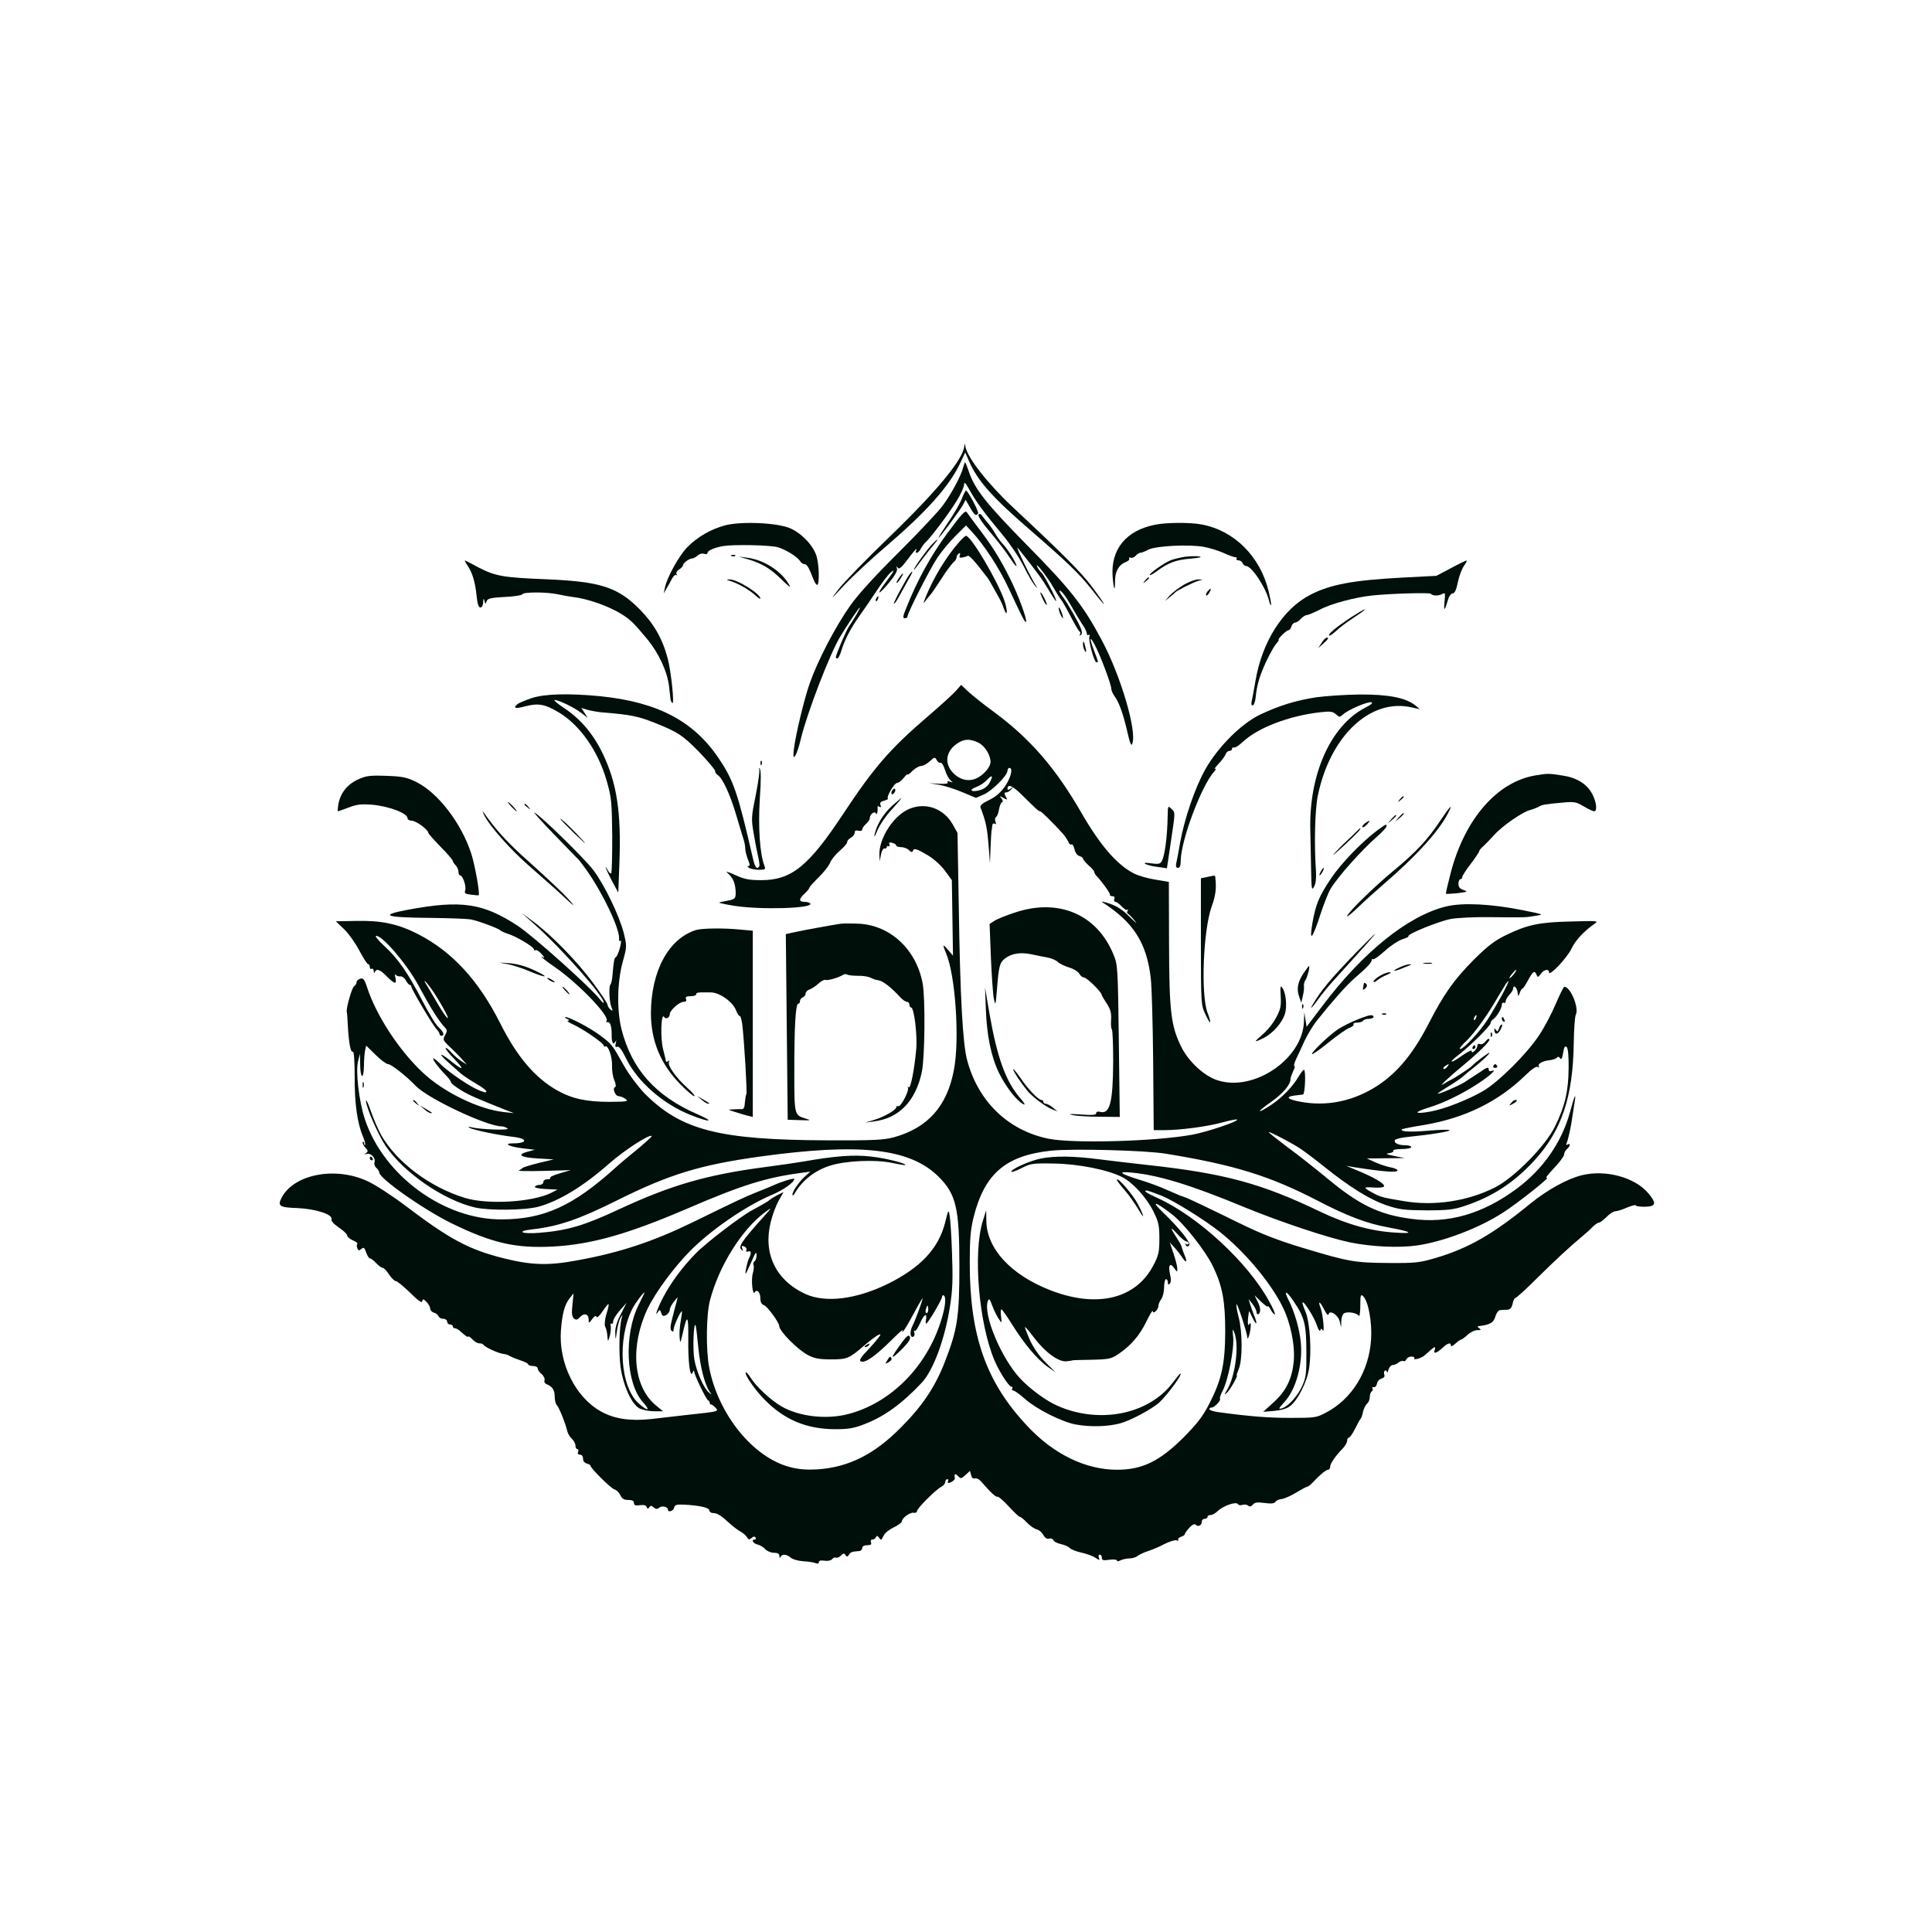 <?xml version="1.0" standalone="no"?>
<!DOCTYPE svg PUBLIC "-//W3C//DTD SVG 20010904//EN"
 "http://www.w3.org/TR/2001/REC-SVG-20010904/DTD/svg10.dtd">
<svg version="1.0" xmlns="http://www.w3.org/2000/svg"
 width="1024pt" height="1024pt" viewBox="0 0 1024 1024"
 preserveAspectRatio="xMidYMid meet">

<g transform="translate(0,1024) scale(0.1,-0.1)"
fill="#000f0a" stroke="none">
<path d="M5111 7876 c-5 -69 -143 -237 -397 -482 -121 -116 -241 -240 -268
-275 -48 -62 -47 -62 29 20 44 46 140 136 214 199 220 188 341 323 399 445
l28 59 19 -44 c47 -108 123 -193 335 -376 188 -163 250 -223 313 -302 90 -115
91 -105 1 15 -52 70 -161 179 -413 414 -132 123 -243 264 -254 323 -3 18 -5
19 -6 4z"/>
<path d="M5105 7763 c-10 -43 -61 -138 -107 -201 -22 -31 -127 -142 -232 -247
-124 -123 -216 -223 -259 -284 -78 -110 -172 -290 -215 -412 -30 -85 -76 -276
-85 -356 -8 -69 16 -30 38 62 34 140 154 451 208 540 37 62 100 155 104 155 5
0 -26 -54 -57 -100 -16 -23 -70 -151 -70 -164 0 -3 4 -6 8 -6 5 0 15 19 22 43
16 54 50 119 95 182 20 28 60 86 89 130 29 44 63 89 76 100 27 23 19 8 -27
-53 -51 -68 -39 -70 17 -3 34 41 48 66 44 78 -4 14 -4 15 4 4 7 -10 19 -1 52
43 23 31 44 56 47 56 2 0 1 -4 -2 -10 -3 -5 -2 -10 4 -10 6 0 16 10 22 23 7
12 18 27 24 32 24 20 129 159 166 221 22 35 39 74 39 86 0 17 8 9 30 -31 34
-62 79 -122 174 -236 37 -44 87 -118 111 -165 23 -47 51 -94 61 -105 11 -12
15 -15 10 -8 -28 41 -121 233 -101 208 103 -128 131 -168 163 -222 20 -34 38
-61 40 -59 5 6 -66 143 -78 151 -5 3 -15 16 -21 28 -20 41 50 -47 82 -103 17
-30 37 -62 44 -70 7 -8 30 -49 51 -90 22 -41 42 -77 47 -78 4 -2 4 -9 1 -14
-4 -7 -2 -8 4 -4 8 5 8 15 2 32 -14 37 -70 135 -98 172 -13 17 -20 32 -16 32
11 -1 35 -33 69 -94 14 -25 37 -63 50 -83 14 -19 25 -42 25 -50 0 -8 4 -11 10
-8 5 3 7 0 4 -9 -7 -18 25 -136 37 -136 12 0 12 -3 -11 58 -26 68 -26 87 1 37
29 -53 89 -212 89 -235 0 -9 8 -28 18 -41 23 -31 46 -94 68 -192 13 -56 20
-73 25 -60 27 65 -61 363 -163 553 -96 180 -165 268 -389 495 -220 223 -284
304 -314 396 -9 27 -18 49 -20 49 -1 0 -6 -12 -10 -27z"/>
<path d="M5096 7592 c-11 -26 -44 -82 -73 -124 -29 -43 -51 -78 -48 -78 6 0
113 145 129 174 l14 27 23 -40 c23 -41 33 -49 43 -32 6 8 -54 120 -64 121 -3
0 -14 -21 -24 -48z"/>
<path d="M5022 7415 c-88 -119 -162 -253 -220 -401 -17 -41 -18 -51 -6 -51 8
0 14 5 14 10 0 18 119 253 159 312 22 33 65 85 96 115 l55 55 30 -32 c65 -70
146 -193 197 -303 74 -159 86 -181 91 -176 8 9 -41 143 -85 230 -53 107 -98
177 -167 267 -28 37 -55 74 -61 83 -8 14 -26 -5 -103 -109z"/>
<path d="M5186 7512 c-4 -7 21 -45 59 -89 36 -42 81 -100 101 -130 19 -29 37
-53 40 -53 10 0 -36 77 -65 110 -18 19 -39 48 -47 63 -8 15 -24 38 -34 50 -11
12 -25 31 -33 41 -9 13 -16 15 -21 8z"/>
<path d="M3841 7455 c-76 -21 -144 -61 -197 -114 -45 -46 -108 -159 -120 -216
l-6 -30 16 28 c9 15 22 38 29 52 8 14 18 21 22 17 5 -4 5 -2 1 5 -4 7 2 18 14
25 11 7 20 17 20 22 0 12 32 35 48 36 7 0 20 7 29 15 9 9 23 13 34 10 11 -4
19 -2 19 5 0 12 40 29 85 36 61 9 243 5 286 -6 43 -12 106 -51 122 -77 4 -7
14 -13 21 -13 13 0 24 -19 46 -77 7 -18 16 -33 21 -33 13 0 11 106 -3 152 -17
56 -78 121 -140 148 -69 30 -262 38 -347 15z"/>
<path d="M6123 7459 c-154 -30 -236 -130 -226 -274 6 -72 13 -86 13 -24 0 50
20 86 57 100 13 5 21 13 18 19 -3 5 0 7 8 4 8 -3 20 2 27 11 7 8 18 15 24 15
6 0 25 7 41 16 39 21 220 30 298 15 32 -6 79 -21 105 -33 26 -12 53 -22 59
-21 7 0 10 -3 7 -8 -3 -5 2 -9 11 -9 8 0 18 -7 21 -15 4 -8 11 -15 18 -15 30
0 104 -112 122 -183 3 -15 8 -26 11 -24 2 3 -4 35 -13 73 -45 185 -181 321
-354 354 -62 12 -187 11 -247 -1z"/>
<path d="M5082 7365 c-65 -73 -136 -190 -176 -290 -13 -34 -14 -37 -1 -20 9
11 21 27 29 36 7 8 33 47 58 85 24 38 52 75 61 83 9 7 17 19 17 27 0 7 5 16
12 20 7 5 9 2 5 -9 -4 -11 -1 -15 14 -12 10 2 23 6 28 9 8 5 39 -30 104 -115
7 -9 20 -31 30 -50 11 -19 25 -45 33 -59 8 -14 19 -38 24 -54 18 -51 23 -19 5
36 -32 100 -178 348 -205 348 -4 0 -22 -16 -38 -35z"/>
<path d="M4932 7346 c-34 -39 -95 -126 -88 -126 2 0 21 24 42 53 21 28 49 64
63 80 13 15 22 27 19 27 -3 0 -19 -15 -36 -34z"/>
<path d="M3878 7293 c7 -3 16 -2 19 1 4 3 -2 6 -13 5 -11 0 -14 -3 -6 -6z"/>
<path d="M6280 7289 c-25 -4 -58 -12 -74 -18 -34 -13 -118 -72 -112 -79 3 -2
20 7 38 21 59 44 101 60 178 66 50 5 65 8 45 12 -16 2 -50 1 -75 -2z"/>
<path d="M3960 7277 c78 -23 122 -49 182 -108 42 -41 53 -48 40 -27 -41 72
-136 132 -222 142 l-45 6 45 -13z"/>
<path d="M2477 7244 c26 -38 41 -85 49 -161 4 -44 11 -63 20 -63 8 0 14 11 15
28 1 21 2 23 7 7 4 -18 5 -19 11 -2 5 15 22 19 96 23 50 2 92 9 93 14 5 13
128 13 189 0 26 -6 62 -12 78 -14 80 -9 193 -49 261 -92 46 -29 63 -46 129
-125 65 -77 111 -175 121 -256 4 -32 7 -63 8 -70 1 -7 5 -15 9 -19 13 -14 -5
163 -24 236 -28 106 -74 185 -149 261 -117 118 -209 147 -500 159 -223 9 -264
16 -355 63 -33 18 -64 34 -69 36 -5 2 0 -9 11 -25z"/>
<path d="M7689 7228 l-76 -40 -174 -9 c-266 -14 -387 -36 -495 -92 -145 -75
-255 -249 -290 -457 -8 -47 -17 -96 -20 -108 -3 -16 -1 -23 7 -20 6 2 13 24
15 48 4 43 16 92 34 135 22 56 57 122 74 143 11 12 17 22 13 22 -3 0 5 11 19
25 14 14 29 25 34 25 5 0 12 9 15 20 3 11 12 20 19 20 7 0 21 9 31 20 10 11
24 20 31 20 7 0 38 13 70 29 57 31 189 66 279 75 96 10 301 16 308 9 12 -12
39 -12 60 -2 17 10 18 7 13 -43 -5 -52 1 -47 20 17 5 17 16 30 24 30 10 0 19
19 27 60 7 33 22 72 33 87 11 16 17 28 13 27 -4 0 -42 -18 -84 -41z"/>
<path d="M4822 7198 c-20 -27 -91 -158 -84 -158 4 0 16 17 27 38 11 20 32 58
47 85 27 45 31 60 10 35z"/>
<path d="M4773 7188 c-15 -20 -25 -38 -20 -38 3 0 12 11 21 25 17 26 16 35 -1
13z"/>
<path d="M6069 7163 c-13 -16 -12 -17 4 -4 9 7 17 15 17 17 0 8 -8 3 -21 -13z"/>
<path d="M3870 7161 c42 -13 103 -48 133 -76 15 -14 27 -22 27 -17 0 25 -125
103 -164 101 -18 -1 -18 -2 4 -8z"/>
<path d="M6275 7141 c-27 -16 -61 -42 -75 -57 l-25 -29 25 20 c14 11 27 23 30
26 7 9 91 51 120 60 l25 7 -25 1 c-14 0 -47 -12 -75 -28z"/>
<path d="M6400 7105 c-7 -9 -10 -18 -7 -21 3 -3 10 4 17 15 13 25 8 27 -10 6z"/>
<path d="M5527 7065 c9 -19 18 -33 21 -31 4 5 -26 66 -33 66 -3 0 3 -16 12
-35z"/>
<path d="M4645 7069 c-4 -6 -5 -12 -2 -15 2 -3 7 2 10 11 7 17 1 20 -8 4z"/>
<path d="M5615 6998 c4 -13 11 -27 16 -33 5 -5 4 5 -2 23 -12 36 -24 44 -14
10z"/>
<path d="M7154 6964 c-77 -52 -116 -85 -109 -93 3 -2 20 9 38 26 17 17 61 49
96 72 35 23 60 41 54 41 -5 0 -40 -21 -79 -46z"/>
<path d="M7005 6833 l-18 -28 27 24 c28 26 31 31 17 31 -5 0 -17 -12 -26 -27z"/>
<path d="M5740 6824 c0 -10 5 -26 10 -34 8 -11 9 -7 4 15 -8 37 -14 45 -14 19z"/>
<path d="M5065 6577 c-17 -19 -82 -78 -145 -132 -202 -173 -288 -272 -453
-522 -182 -275 -273 -348 -432 -348 -66 0 -90 5 -140 28 -38 17 -52 21 -39 10
28 -24 40 -50 43 -95 2 -41 -2 -45 -50 -53 -18 -3 -35 -7 -37 -9 -1 -2 35 -10
80 -17 138 -22 419 -14 403 12 -4 5 -17 9 -31 9 -31 0 -31 15 1 44 14 13 25
27 25 31 0 4 22 28 48 54 26 25 54 60 61 77 7 18 30 46 52 65 21 18 39 38 39
45 0 8 9 18 20 24 11 6 20 18 20 27 0 10 6 14 20 10 12 -3 20 0 20 7 0 6 9 19
20 29 11 9 20 23 20 31 0 21 27 40 33 24 5 -12 11 16 8 35 -1 5 4 5 10 1 9 -5
10 -2 6 9 -5 12 1 19 19 23 14 4 23 9 20 11 -9 10 34 83 48 83 8 0 24 12 35
26 12 15 21 23 21 19 0 -4 12 4 26 19 15 14 35 26 46 26 10 0 31 11 46 25 25
23 27 24 37 6 5 -10 15 -16 21 -14 6 2 16 -16 23 -39 7 -23 21 -48 30 -55 14
-12 14 -12 -3 -6 -12 4 -17 3 -13 -4 4 -6 -12 -9 -46 -7 l-52 3 50 -8 c28 -5
84 -22 124 -39 l74 -31 41 18 c44 19 126 101 126 126 0 8 5 15 10 15 20 0 9
-49 -22 -96 -24 -34 -48 -56 -85 -74 -37 -18 -50 -29 -46 -40 27 -71 35 -105
42 -193 l8 -102 3 80 c2 44 4 85 5 90 2 6 3 18 4 28 1 11 6 15 13 11 8 -5 9
-2 4 11 -4 10 -2 21 3 24 6 4 13 22 16 41 3 19 11 37 16 38 6 3 5 10 -3 20
-12 14 -10 14 10 3 22 -12 23 -11 12 8 -8 17 -8 21 3 21 8 0 21 8 28 18 13 15
12 16 -3 3 -11 -8 -18 -9 -18 -3 0 29 25 19 73 -28 84 -83 92 -90 100 -90 6 0
67 -60 118 -116 14 -16 28 -37 32 -47 4 -10 11 -16 16 -13 5 4 12 -8 16 -25 4
-19 15 -33 26 -36 10 -3 19 -9 19 -14 0 -5 14 -21 30 -36 17 -14 30 -30 30
-35 0 -5 6 -15 13 -22 29 -31 72 -90 70 -98 -2 -4 4 -8 13 -8 10 0 14 -6 10
-15 -3 -8 0 -15 6 -15 6 0 21 -11 33 -24 13 -14 26 -22 31 -18 4 4 4 2 1 -5
-4 -6 -4 -13 0 -15 5 -2 22 -19 38 -39 17 -19 5 -11 -25 19 -39 40 -69 59
-110 73 -30 10 -47 13 -36 6 163 -105 233 -213 255 -399 6 -46 11 -246 13
-445 l3 -363 55 0 c87 0 229 19 309 41 40 11 76 18 78 15 9 -9 -157 -65 -237
-80 -197 -36 -636 -48 -765 -21 -215 45 -373 200 -430 420 -22 86 -36 331 -43
795 l-7 405 -25 45 c-47 83 -139 118 -225 85 -86 -32 -168 -157 -164 -249 l2
-31 6 35 c4 20 12 34 19 33 7 -2 12 2 12 8 0 5 4 7 10 4 5 -3 7 0 4 9 -4 11 0
13 15 9 12 -3 21 -9 21 -14 0 -5 12 -9 26 -9 14 0 33 -7 42 -16 10 -11 17 -13
20 -5 6 18 20 13 81 -23 33 -20 71 -55 91 -83 l35 -48 3 -200 3 -200 -26 30
c-29 35 -31 31 -10 -19 49 -116 72 -457 41 -616 -36 -193 -138 -308 -319 -358
-52 -14 -106 -17 -347 -16 -580 2 -779 53 -974 249 -35 37 -82 99 -109 147
-62 111 -64 113 -123 158 -54 41 -166 100 -186 99 -7 0 -4 -4 7 -9 14 -6 15
-9 5 -10 -8 0 4 -9 28 -20 53 -24 162 -99 162 -112 0 -5 4 -7 8 -4 15 9 38
-57 36 -103 -1 -24 4 -58 12 -76 8 -20 10 -35 4 -37 -16 -5 1 -48 19 -48 10 0
26 -7 37 -15 17 -13 8 -14 -86 -15 -123 0 -200 17 -279 62 -117 67 -211 178
-299 353 -116 230 -255 381 -438 475 -104 53 -193 72 -326 69 l-108 -2 44 -42
c24 -23 60 -74 81 -114 21 -39 41 -71 46 -71 5 0 9 -7 9 -16 0 -8 5 -12 10 -9
6 3 10 -2 11 -12 0 -10 3 -13 6 -5 8 20 27 14 63 -23 42 -42 54 -44 46 -7 -4
15 -3 22 1 16 4 -6 15 -10 24 -9 9 2 23 -8 30 -21 7 -13 16 -24 21 -24 4 0 8
-4 8 -9 0 -13 116 -209 135 -227 8 -9 15 -20 15 -25 0 -5 5 -9 10 -9 18 0 11
22 -14 44 -14 11 -53 75 -87 141 -77 149 -131 227 -204 293 -32 30 -50 52 -41
52 35 0 165 -153 225 -265 60 -112 107 -188 140 -222 12 -12 12 -18 0 -40 -13
-23 -11 -27 21 -58 19 -17 49 -47 65 -65 l30 -33 -30 19 c-16 11 -41 32 -54
47 -13 15 -26 25 -29 22 -3 -3 19 -31 49 -61 55 -58 44 -60 -25 -5 -55 44 -65
39 -14 -6 24 -21 54 -48 67 -60 13 -12 54 -39 90 -60 71 -41 63 -59 -11 -22
-55 28 -156 99 -187 133 -14 14 -29 26 -34 26 -9 0 26 -48 68 -91 14 -14 25
-30 25 -35 0 -6 24 -24 53 -42 46 -28 82 -43 242 -107 l40 -15 -55 6 c-132 14
-320 106 -429 209 -127 119 -247 304 -295 451 -14 43 -20 51 -36 47 -11 -3
-20 -11 -20 -19 0 -7 -6 -17 -13 -21 -12 -7 -43 -118 -39 -136 2 -5 4 -41 6
-80 5 -87 15 -139 27 -131 5 3 9 -56 9 -133 -1 -142 14 -247 44 -317 9 -22 14
-41 11 -44 -3 -3 -5 1 -5 8 0 7 -3 10 -7 7 -3 -4 2 -16 12 -28 17 -17 17 -22
5 -31 -12 -8 -12 -9 2 -4 23 7 50 -21 43 -44 -3 -9 1 -23 10 -30 8 -7 15 -18
15 -24 0 -32 238 -199 386 -271 214 -104 337 -132 533 -122 205 11 396 65 711
200 292 126 420 166 610 191 l45 6 -26 -23 c-32 -28 -69 -81 -69 -99 1 -7 6
-4 13 8 39 68 107 121 187 146 81 26 239 33 325 15 39 -8 71 -14 73 -12 9 8
-105 37 -181 45 -91 11 -192 3 -357 -26 -47 -8 -137 -21 -200 -29 -313 -41
-503 -96 -780 -225 -184 -86 -273 -112 -420 -124 -94 -8 -129 8 -40 18 141 16
249 53 455 156 273 136 437 186 753 230 529 73 794 44 946 -106 94 -93 111
-167 111 -474 0 -270 -10 -336 -77 -508 -51 -132 -119 -234 -233 -348 -141
-143 -278 -211 -443 -222 -61 -3 -99 0 -148 13 -194 52 -377 279 -425 526 -18
93 -16 281 4 357 48 183 169 376 292 467 39 29 39 28 -13 -30 -112 -125 -129
-152 -113 -168 10 -10 11 -8 5 6 -5 13 -2 16 10 11 10 -4 15 -13 12 -20 -3 -8
0 -11 10 -7 16 6 18 -10 4 -36 -10 -19 -24 -89 -17 -81 3 3 16 32 31 65 20 47
25 54 26 33 0 -15 -5 -30 -11 -33 -6 -4 -8 -13 -5 -20 3 -8 1 -27 -4 -44 -10
-34 -1 -119 10 -101 12 20 30 1 30 -31 0 -20 6 -32 20 -37 18 -7 80 -92 80
-110 0 -27 97 -125 152 -154 34 -18 59 -23 124 -23 84 0 95 5 174 73 46 39 81
64 86 59 3 -3 -23 -35 -56 -71 -50 -52 -59 -67 -46 -72 23 -9 77 30 160 112
38 38 65 62 61 54 -6 -10 -5 -12 3 -5 6 6 31 48 56 95 25 47 46 82 46 79 0
-12 -38 -116 -54 -147 -16 -31 -12 -67 6 -56 5 3 7 13 4 21 -3 8 -2 12 2 9 5
-3 17 15 28 40 21 48 39 59 32 19 -3 -13 -2 -22 2 -20 12 7 83 128 83 141 0 7
4 11 9 8 14 -9 9 -59 -13 -130 -76 -247 -267 -440 -494 -499 -117 -30 -261
-13 -355 42 -56 33 -133 105 -161 150 -12 19 -23 32 -26 29 -9 -9 46 -90 98
-143 106 -108 222 -157 374 -158 75 0 101 5 160 28 103 40 197 108 301 219 61
65 122 231 149 403 14 89 16 143 11 280 -3 94 -9 185 -13 204 -5 32 -7 30 -24
-40 -35 -137 -130 -238 -304 -324 -168 -82 -330 -102 -437 -53 -156 72 -225
215 -183 381 9 37 28 88 42 113 l26 46 -34 -17 c-19 -10 -36 -21 -39 -24 -5
-6 -32 -22 -93 -55 -59 -31 -247 -175 -299 -229 -69 -70 -133 -156 -173 -233
-31 -59 -49 -112 -26 -75 7 11 10 9 16 -8 5 -17 10 -19 26 -11 10 6 19 18 19
28 0 9 10 28 21 42 l21 25 -6 -25 c-4 -14 -14 -51 -22 -84 -11 -42 -13 -61 -5
-69 8 -8 11 -6 11 6 0 17 36 97 44 97 2 0 -1 -23 -6 -51 -5 -27 -8 -67 -6 -87
3 -35 4 -34 17 23 23 102 30 96 29 -25 -2 -129 10 -218 23 -185 4 11 8 14 8 6
1 -18 62 -145 73 -152 6 -3 10 -10 10 -15 0 -5 3 -9 6 -8 4 1 15 -7 24 -17 19
-20 22 -20 -157 -39 -49 -6 -131 -15 -182 -21 -111 -12 -195 0 -266 39 -136
74 -227 256 -214 431 7 90 20 137 47 171 l20 25 -6 -60 c-5 -47 -3 -63 8 -73
12 -10 18 -8 32 7 22 24 46 17 46 -13 0 -21 1 -21 19 3 12 16 20 20 23 11 2
-7 16 6 32 30 15 23 29 40 31 38 3 -2 -2 -26 -11 -53 -8 -27 -11 -56 -7 -65 8
-18 10 -26 13 -60 2 -22 3 -21 12 9 5 19 7 43 5 53 -3 10 -1 16 4 12 5 -3 9 3
9 13 0 10 16 36 36 58 l35 40 -30 -59 c-21 -40 -31 -72 -30 -100 1 -41 2 -41
9 10 4 28 13 60 19 70 12 18 12 18 7 1 -14 -43 -17 -188 -7 -262 14 -99 59
-199 101 -220 16 -8 50 -15 76 -15 l48 0 -42 35 c-117 101 -133 312 -39 510
42 87 140 219 226 306 114 114 294 237 432 296 59 24 119 67 119 84 0 7 -66
-13 -105 -31 -11 -5 -49 -21 -85 -35 -73 -29 -113 -48 -350 -164 -210 -102
-384 -160 -610 -201 -154 -29 -243 -26 -391 11 -184 46 -286 101 -517 276 -70
53 -160 112 -201 131 -167 80 -386 41 -455 -80 -28 -50 -17 -58 80 -61 94 -4
187 -33 181 -58 -3 -10 11 -26 39 -45 24 -16 44 -35 44 -42 0 -7 14 -19 30
-26 17 -7 27 -15 24 -19 -4 -3 -4 -14 0 -23 5 -13 9 -14 21 -4 13 11 17 8 26
-19 6 -17 15 -31 20 -31 6 0 20 -11 33 -25 13 -14 28 -25 35 -25 6 0 21 -16
33 -35 13 -19 29 -35 36 -35 7 0 41 -28 75 -61 43 -43 63 -57 65 -46 3 14 6
13 23 -4 10 -10 19 -26 19 -35 0 -9 9 -18 19 -21 11 -3 22 -11 25 -19 3 -8 15
-14 26 -14 11 0 20 -7 20 -15 0 -8 7 -15 15 -15 8 0 15 -4 15 -10 0 -5 5 -10
11 -10 6 0 17 -6 24 -12 33 -29 43 -37 47 -32 3 2 13 -5 23 -16 10 -11 26 -20
36 -20 9 0 19 -3 21 -7 5 -12 79 -46 106 -49 13 -1 29 -7 35 -12 7 -4 31 -14
55 -22 23 -7 42 -17 42 -22 0 -4 11 -8 25 -8 14 0 25 -6 25 -13 0 -7 9 -21 21
-30 11 -10 18 -25 15 -33 -3 -9 2 -17 12 -21 30 -12 42 -31 42 -65 0 -19 5
-39 11 -45 12 -12 47 -99 56 -140 3 -12 14 -30 24 -39 10 -9 19 -25 19 -36 0
-10 4 -18 10 -18 5 0 7 -7 4 -15 -4 -9 0 -15 10 -15 10 0 16 -8 16 -21 0 -12
8 -23 20 -26 11 -3 20 -8 20 -12 0 -13 106 -118 126 -125 12 -3 26 -18 32 -31
9 -19 19 -25 42 -25 21 0 30 -5 30 -16 0 -12 7 -15 31 -12 21 3 33 0 36 -9 5
-12 7 -12 14 -2 6 10 11 10 23 0 12 -10 19 -11 30 -2 14 12 46 5 46 -10 0 -17
28 -9 33 10 3 15 13 18 53 16 81 -4 134 -16 134 -31 0 -8 10 -14 25 -14 15 0
41 -16 67 -41 24 -22 55 -47 70 -55 15 -8 31 -22 37 -31 7 -14 12 -15 24 -5
10 9 17 10 22 2 3 -5 1 -10 -4 -10 -21 0 -11 -20 13 -26 14 -3 32 -14 42 -25
9 -10 30 -19 46 -19 20 0 28 -5 29 -17 0 -11 3 -13 6 -5 7 17 33 15 54 -4 10
-9 39 -17 66 -19 26 -1 56 -6 66 -10 11 -4 17 -3 17 5 0 8 11 11 30 8 18 -3
35 1 41 9 6 7 15 10 20 7 5 -3 17 2 26 11 13 13 18 14 24 3 7 -11 11 -10 19 2
9 14 14 16 53 19 9 0 17 8 17 16 0 9 10 15 26 15 19 0 25 4 20 15 -3 9 0 15 8
15 8 0 17 6 19 13 4 9 8 8 16 -3 5 -8 11 -12 13 -10 2 3 8 14 14 25 5 11 29
29 52 40 23 11 41 25 42 31 0 18 44 50 63 46 9 -2 17 2 17 8 0 15 97 112 128
129 12 6 22 18 22 26 0 8 5 15 11 15 5 0 7 -4 4 -10 -3 -5 -3 -10 2 -10 12 0
35 16 34 24 -4 25 1 29 16 13 16 -16 18 -15 40 5 l24 22 6 -22 c3 -14 11 -21
20 -18 7 3 21 -3 31 -14 54 -62 80 -86 89 -83 5 2 32 -21 60 -52 28 -30 54
-55 59 -55 5 0 22 -14 37 -30 16 -17 39 -33 52 -36 12 -3 28 -16 35 -30 9 -16
19 -22 31 -19 9 3 19 -1 22 -8 3 -8 21 -17 40 -21 19 -4 40 -13 47 -21 6 -7
34 -18 61 -24 27 -6 61 -18 74 -27 23 -15 25 -15 19 0 -3 9 -1 16 5 16 6 0 11
-7 11 -16 0 -14 7 -16 40 -11 22 3 40 1 40 -4 0 -6 8 -5 19 1 11 5 32 10 47
10 15 0 35 6 43 13 9 7 34 19 56 26 22 7 62 24 88 38 26 13 55 22 63 19 8 -3
12 -2 9 3 -3 5 4 12 15 16 11 3 20 10 20 14 0 5 11 20 24 34 16 17 27 22 34
15 13 -13 32 -2 32 18 0 8 7 14 15 14 8 0 15 5 15 10 0 6 7 10 16 10 9 0 26 9
38 21 29 28 98 52 107 37 4 -6 15 -8 24 -4 10 3 23 2 30 -4 9 -7 16 -6 25 5
10 12 24 14 62 9 36 -5 52 -3 58 6 4 7 19 14 34 15 14 2 48 17 76 34 28 17 54
31 58 31 5 0 18 10 29 22 37 40 71 68 82 68 6 0 11 7 11 16 0 17 30 60 68 98
12 13 22 31 22 40 0 9 4 16 9 16 5 0 20 21 33 47 13 27 26 50 29 53 4 3 10 19
13 37 4 17 14 37 22 44 8 6 14 22 14 35 0 12 5 26 10 29 6 4 8 11 4 16 -3 5 0
8 8 7 7 -2 14 7 16 18 2 12 12 24 24 27 13 4 19 11 15 21 -3 8 -2 18 3 21 6 4
10 0 11 -7 1 -7 4 -2 8 12 4 14 14 25 23 25 8 0 22 6 31 14 9 7 20 10 26 7 5
-3 11 1 15 9 3 8 15 15 26 15 12 0 19 -4 16 -9 -8 -12 34 -1 52 13 7 6 22 19
33 29 23 21 30 22 23 2 -9 -23 10 -18 40 10 29 27 46 32 46 13 0 -6 10 -2 23
10 13 12 27 22 31 22 4 0 19 11 34 25 15 14 38 25 52 25 20 0 22 2 10 10 -8 5
-10 10 -5 11 62 7 81 18 91 52 5 18 16 32 24 33 8 1 25 2 38 2 17 2 24 10 29
32 3 17 10 30 14 30 5 0 56 46 113 103 100 99 177 170 243 225 18 15 43 37 55
50 12 12 27 22 33 22 6 0 24 14 40 30 16 17 37 30 46 30 10 0 38 9 63 20 25
10 46 16 46 11 0 -4 21 -7 47 -7 61 1 65 18 18 73 -72 84 -226 125 -352 94
-79 -20 -183 -78 -273 -151 -196 -161 -326 -235 -496 -286 -92 -27 -111 -29
-254 -28 -180 1 -213 7 -455 80 -135 41 -220 74 -340 133 -165 81 -274 133
-287 136 -5 2 -10 4 -13 5 -3 1 -8 3 -12 4 -5 2 -35 15 -67 29 -33 15 -96 39
-140 52 -113 35 -128 48 -46 40 144 -14 315 -67 595 -183 190 -78 441 -162
561 -187 114 -23 257 -30 355 -16 142 21 328 92 455 174 77 49 259 194 232
184 -10 -3 7 19 37 50 30 32 55 65 55 74 0 9 7 22 15 29 18 15 20 34 3 24 -8
-5 -9 -2 -3 12 8 21 23 89 30 144 3 19 8 51 11 70 9 55 -2 32 -25 -55 -44
-160 -143 -302 -282 -405 -181 -134 -363 -187 -559 -160 -170 22 -277 74 -446
215 -60 49 -155 125 -213 167 -57 43 -101 78 -97 78 12 0 130 -62 171 -90 22
-15 79 -58 125 -95 134 -107 239 -172 325 -202 72 -24 94 -27 215 -28 116 0
145 4 205 24 148 50 259 123 366 239 146 159 206 338 210 623 1 74 6 142 11
151 18 36 -28 148 -61 148 -4 0 -24 -41 -46 -92 -21 -50 -61 -126 -89 -167
-65 -98 -214 -246 -296 -294 -80 -46 -204 -95 -277 -108 -87 -16 -94 -5 -13
20 83 25 186 76 270 132 60 40 97 75 66 63 -11 -4 -16 -1 -16 10 0 12 -11 9
-47 -17 -27 -18 -64 -42 -83 -54 -35 -21 -140 -66 -140 -59 0 2 27 20 60 40
33 20 65 42 72 49 7 7 40 34 73 60 33 27 64 56 69 65 7 13 -75 -48 -94 -69 -8
-9 -93 -65 -110 -72 -8 -4 -26 -14 -40 -23 -31 -20 27 35 95 91 92 76 155 138
149 147 -3 5 -12 0 -20 -11 -8 -11 -21 -18 -29 -15 -9 4 -15 0 -15 -9 0 -8 -7
-20 -15 -27 -12 -10 -15 -10 -15 0 0 6 -23 -5 -51 -25 -62 -45 -77 -40 -17 5
63 49 168 153 168 167 0 6 6 16 13 20 18 11 47 59 47 78 0 9 5 13 10 10 6 -3
10 0 10 8 0 7 9 23 20 35 11 12 20 26 20 32 0 22 19 8 23 -17 4 -27 4 -27 12
-5 4 12 10 22 14 22 3 0 17 20 30 45 26 48 35 54 45 28 6 -14 8 -14 22 5 17
24 44 29 44 8 0 -24 96 77 119 126 21 44 63 90 121 131 24 17 21 17 -125 13
-169 -4 -230 -17 -345 -73 -59 -29 -96 -57 -171 -132 -103 -104 -157 -180
-238 -338 -92 -179 -190 -288 -319 -356 -120 -63 -248 -81 -377 -53 -59 13
-60 25 -2 31 12 1 27 3 33 4 11 1 16 131 5 131 -4 0 -17 -17 -29 -37 -31 -53
-87 -111 -146 -150 -78 -51 -78 -39 0 16 65 46 104 92 104 123 0 7 7 25 14 41
8 15 11 27 6 27 -4 0 0 17 10 38 10 20 30 64 45 97 16 33 44 80 64 105 84 105
157 188 200 225 66 57 91 83 91 96 0 5 4 8 8 5 4 -3 33 18 63 45 29 27 71 54
92 61 20 6 35 13 32 16 -10 10 160 79 223 91 36 7 128 11 210 10 191 -2 186
-2 240 7 47 7 46 7 -68 30 -164 33 -317 41 -404 20 -201 -48 -443 -242 -659
-530 l-82 -108 -6 38 -6 39 -2 -48 c-5 -199 -267 -377 -460 -312 -70 23 -152
99 -191 178 -54 111 -63 185 -64 548 l-1 325 -72 12 c-40 6 -91 21 -114 33
-88 45 -178 148 -278 322 -136 235 -269 390 -461 532 -58 42 -121 93 -140 111
l-36 34 -29 -33z m120 -273 c34 -16 65 -65 65 -102 0 -28 -38 -72 -78 -89 -44
-18 -91 -4 -127 38 -41 49 -29 111 31 150 35 23 65 24 109 3z m61 -211 c-9
-18 -27 -33 -49 -40 -46 -14 -67 -1 -24 15 19 7 44 23 57 37 29 31 36 26 16
-12z m2777 -1017 c-10 -13 -20 -22 -22 -20 -4 4 29 44 36 44 2 0 -4 -11 -14
-24z m-5736 -78 c42 -60 99 -163 85 -154 -7 4 -31 39 -54 79 -23 40 -48 82
-56 95 -25 39 -7 24 25 -20z m5672 -35 c-24 -43 -58 -102 -77 -131 -40 -62
-125 -152 -142 -152 -7 0 1 12 17 28 46 42 105 120 158 207 26 44 54 90 62
103 7 12 16 22 18 22 3 0 -13 -35 -36 -77z m-136 -118 c-3 -9 -8 -14 -10 -11
-3 3 -2 9 2 15 9 16 15 13 8 -4z m-5766 -245 c16 0 99 -65 146 -115 64 -67
375 -214 456 -215 9 0 23 -5 31 -11 16 -11 -141 -6 -190 6 -18 5 -21 4 -10 -3
17 -11 148 -38 233 -48 76 -9 73 -34 -4 -34 -54 0 -21 -17 48 -26 l68 -8 -38
-10 c-60 -16 -38 -31 54 -36 l84 -5 -80 -19 c-44 -11 -82 -23 -85 -26 -3 -4
-12 -10 -20 -14 -8 -3 50 -4 130 -2 l145 4 -58 -17 c-32 -9 -55 -20 -51 -24 4
-4 -2 -7 -14 -7 -13 0 -22 -6 -22 -15 0 -8 -9 -15 -19 -15 -11 0 -22 -4 -26
-10 -3 -5 21 -10 57 -12 l63 -3 -35 -18 c-100 -49 -336 -63 -456 -26 -186 57
-361 189 -443 332 -16 29 -41 86 -55 127 -14 41 -26 66 -26 55 0 -32 62 -175
103 -237 95 -142 307 -289 475 -328 74 -17 264 -15 335 4 110 30 239 108 377
230 81 71 213 156 224 145 3 -2 -30 -32 -72 -67 -42 -34 -97 -80 -122 -103
-223 -201 -377 -271 -600 -272 -306 -2 -625 231 -725 528 -32 94 -51 258 -37
311 l10 39 1 -57 c1 -75 18 -84 20 -10 0 31 3 69 6 84 l6 26 50 -49 c27 -27
57 -49 66 -49z m6257 -23 c-1 -120 -19 -199 -72 -307 -50 -103 -214 -270 -317
-323 -143 -73 -324 -101 -485 -73 -110 18 -123 22 -157 40 -60 32 -60 36 -5
32 29 -2 55 0 57 5 9 13 -49 48 -150 89 l-50 21 40 -7 c167 -26 240 -31 231
-15 -3 5 -22 12 -41 15 -19 4 -54 16 -77 26 l-43 20 100 1 100 1 -55 11 c-43
9 -49 12 -27 15 15 2 25 8 22 13 -4 5 16 9 44 9 28 0 51 5 51 10 0 6 -15 10
-32 10 -38 0 -63 13 -54 28 3 5 34 13 68 16 127 13 228 30 221 36 -4 4 -56 2
-115 -3 -94 -8 -150 -5 -137 8 3 2 56 13 120 23 214 37 388 122 531 260 36 35
60 52 69 47 7 -5 10 -4 5 3 -8 13 19 29 59 33 17 2 33 8 38 14 4 6 10 5 16 -4
6 -10 11 -1 16 29 5 31 10 39 19 30 7 -7 11 -49 10 -113z m-644 8 c-7 -9 -15
-13 -19 -10 -3 3 1 10 9 15 21 14 24 12 10 -5z m-1490 -460 c362 -59 551 -118
802 -248 158 -82 263 -122 374 -142 129 -24 144 -35 39 -28 -130 8 -255 43
-398 111 -311 150 -509 203 -912 247 -82 9 -201 23 -263 31 -133 17 -229 18
-303 4 -58 -11 -159 -56 -159 -70 0 -5 24 3 53 18 49 25 59 27 174 25 129 -2
285 -33 361 -72 57 -29 129 -109 165 -181 28 -57 32 -75 32 -145 0 -69 -4 -89
-30 -138 -91 -180 -297 -232 -544 -137 -211 81 -340 220 -343 367 l-1 58 -18
-57 c-53 -169 -21 -544 63 -741 27 -62 76 -137 89 -137 6 0 7 -4 4 -10 -3 -5
-1 -10 5 -10 7 0 35 -20 63 -45 61 -54 194 -121 268 -135 75 -14 166 -12 233
5 58 15 173 77 212 113 46 44 125 152 110 152 -2 0 -21 -23 -42 -51 -127 -166
-388 -218 -609 -120 -60 26 -147 90 -198 145 -99 106 -195 334 -172 407 7 20
10 17 25 -23 9 -25 25 -56 34 -69 16 -24 16 -24 12 14 -3 20 -2 37 2 37 4 -1
30 -37 57 -81 64 -102 130 -181 186 -222 l44 -31 -54 54 c-34 34 -65 79 -83
119 -15 35 -27 65 -25 67 2 2 23 -23 47 -55 60 -79 132 -132 174 -126 17 2 31
4 31 5 0 1 45 2 101 3 91 2 104 5 140 29 67 45 112 97 149 171 19 40 35 66 35
58 0 -20 30 7 30 28 0 9 7 25 15 35 8 11 15 39 15 63 0 24 5 43 10 43 6 0 10
-8 10 -17 0 -12 3 -14 10 -7 7 7 8 25 1 52 -10 48 1 62 23 30 16 -22 16 -22
16 -2 0 12 -9 47 -20 80 l-20 59 23 -25 c13 -14 32 -38 42 -53 22 -34 30 -29
14 9 -7 16 -13 35 -15 42 -1 7 -9 23 -17 35 -46 72 -49 82 -10 40 21 -24 44
-43 51 -43 6 0 12 -5 12 -11 0 -5 -5 -7 -12 -3 -7 5 -8 3 -3 -5 5 -9 10 -10
18 -2 12 12 -53 93 -143 179 -62 60 -37 54 49 -12 66 -50 180 -195 221 -280
50 -105 64 -183 64 -346 -1 -171 -19 -254 -86 -383 -32 -63 -63 -103 -132
-173 -129 -129 -221 -174 -356 -174 -166 0 -337 83 -476 233 -218 232 -304
477 -304 863 0 130 4 176 21 245 58 228 169 324 409 350 114 12 500 2 610 -16z
m-22 -223 c67 -28 226 -127 307 -191 132 -105 268 -267 332 -395 43 -85 68
-207 60 -293 -9 -91 -40 -155 -106 -215 l-56 -51 58 5 c36 3 68 12 84 25 40
29 91 129 101 198 15 93 5 245 -18 301 -11 26 -19 49 -16 51 7 8 63 -81 76
-122 7 -22 15 -34 18 -26 4 11 6 11 13 0 11 -18 1 84 -11 117 -17 43 -4 38 18
-6 12 -25 22 -35 24 -26 5 26 52 -4 59 -39 l7 -30 1 31 c0 16 6 35 12 41 14
14 70 6 81 -11 4 -6 8 18 8 54 0 56 2 62 15 50 28 -28 48 -139 42 -230 -11
-168 -101 -315 -239 -387 -50 -27 -59 -28 -188 -28 -117 0 -220 8 -387 31 -24
4 -43 10 -43 15 0 5 6 9 13 9 14 0 51 39 43 47 -2 3 4 22 15 43 29 56 62 225
55 285 -4 41 -4 46 5 25 29 -67 7 -236 -39 -310 -14 -23 -14 -24 1 -12 15 13
61 92 52 92 -2 0 3 16 11 35 20 48 20 195 -1 274 -9 35 -14 65 -11 68 5 5 55
-148 57 -175 1 -24 17 26 18 58 1 20 -1 22 -9 10 -8 -13 -8 24 0 70 0 3 9 -13
19 -35 22 -46 28 -34 7 16 -7 19 -17 45 -21 59 l-7 25 21 -27 c11 -14 21 -34
21 -43 0 -9 5 -13 10 -10 14 9 12 35 -6 70 l-15 30 35 -34 c20 -19 36 -31 36
-25 1 5 8 -4 16 -19 9 -16 18 -26 21 -23 3 3 -11 35 -32 72 -112 204 -376 448
-591 545 -60 27 -76 39 -55 39 5 0 40 -13 79 -28z m-2773 -578 c-79 -157 -68
-415 22 -515 42 -46 29 -52 -20 -9 -100 87 -117 342 -35 504 17 32 56 85 65
86 0 0 -14 -30 -32 -66z m3472 18 c57 -83 67 -123 67 -267 1 -115 -2 -136 -22
-181 -23 -51 -72 -106 -104 -117 -24 -9 -23 -3 8 30 63 67 101 204 88 323 -7
68 -33 159 -66 223 -26 52 -9 46 29 -11z m-1937 -42 c0 -11 -4 -20 -9 -20 -5
0 -7 9 -4 20 3 11 7 20 9 20 2 0 4 -9 4 -20z m-1219 -200 c10 -105 35 -203 63
-240 10 -13 9 -13 -6 -1 -27 21 -67 111 -78 177 -9 52 -4 191 6 181 3 -2 9
-55 15 -117z"/>
<path d="M1922 4490 c0 -14 2 -19 5 -12 2 6 2 18 0 25 -3 6 -5 1 -5 -13z"/>
<path d="M2190 4406 c0 -2 8 -10 18 -17 15 -13 16 -12 3 4 -13 16 -21 21 -21
13z"/>
<path d="M2249 4361 c13 -12 28 -21 34 -21 12 0 11 0 -28 24 l-30 17 24 -20z"/>
<path d="M8009 4393 c-13 -15 -12 -15 9 -4 23 12 28 21 13 21 -5 0 -15 -7 -22
-17z"/>
<path d="M5920 3986 c0 -4 18 -28 40 -53 22 -25 53 -69 70 -97 38 -65 39 -52
1 22 -26 50 -111 149 -111 128z"/>
<path d="M2815 6539 c-33 -12 -66 -25 -72 -31 -27 -22 -11 -26 43 -11 69 17
102 11 176 -33 113 -68 209 -206 254 -364 25 -87 27 -111 29 -292 0 -109 -2
-198 -6 -198 -5 0 -13 8 -18 18 -24 41 -8 1 22 -56 l34 -63 6 158 c10 267 -13
421 -88 578 -51 106 -120 187 -208 244 -34 23 -55 41 -47 41 23 -1 100 -38
140 -68 l35 -27 -17 27 -17 26 32 -10 c18 -5 55 -12 82 -14 146 -12 187 -20
275 -55 122 -49 146 -64 233 -152 48 -50 87 -96 87 -103 0 -7 6 -17 13 -21 26
-16 65 -100 96 -203 17 -58 36 -119 41 -136 6 -17 10 -40 10 -53 0 -12 7 -37
14 -56 11 -26 12 -35 3 -35 -7 0 -6 -4 3 -10 8 -5 32 -10 52 -10 35 0 37 2 29
23 -24 62 -33 205 -24 352 7 101 7 153 0 160 -7 7 -8 6 -3 -2 4 -7 -5 -68 -18
-135 -24 -118 -25 -127 -11 -208 8 -47 19 -103 24 -124 5 -22 8 -44 5 -48 -12
-19 -23 -5 -34 45 -79 343 -102 412 -181 528 -133 198 -324 298 -628 329 -167
16 -296 13 -366 -11z"/>
<path d="M6975 6544 c-109 -17 -195 -44 -295 -91 -101 -48 -225 -172 -293
-293 -54 -98 -108 -255 -132 -385 -8 -49 -18 -100 -21 -112 -3 -15 0 -23 10
-23 9 0 14 12 14 39 2 108 108 392 176 470 11 13 14 20 6 16 -8 -5 0 6 17 25
18 18 35 42 39 52 3 10 12 18 20 18 8 0 14 5 14 11 0 6 5 9 11 7 6 -2 26 11
45 29 81 76 245 139 412 158 53 6 66 4 83 -11 17 -16 20 -16 37 -1 27 25 130
69 150 65 11 -3 1 -12 -34 -30 -182 -95 -298 -355 -289 -653 1 -44 3 -134 4
-200 2 -109 3 -118 16 -94 9 16 12 45 10 80 -10 140 -6 327 10 403 65 315 278
516 495 467 l45 -10 -23 20 c-51 41 -144 59 -296 58 -77 -1 -181 -8 -231 -15z"/>
<path d="M4031 6194 c0 -11 3 -14 6 -6 3 7 2 16 -1 19 -3 4 -6 -2 -5 -13z"/>
<path d="M8137 6130 c-202 -34 -373 -231 -447 -513 -16 -61 -28 -112 -26 -114
2 -2 30 0 62 3 53 7 56 8 31 17 -19 6 -27 15 -27 33 0 13 5 24 10 24 6 0 10 5
10 11 0 6 20 38 45 70 25 33 45 63 45 67 0 5 10 17 23 28 12 11 38 38 58 60
42 47 150 121 187 130 15 4 36 12 47 18 22 12 30 13 127 22 61 6 72 4 112 -20
24 -14 49 -26 55 -26 18 0 13 48 -9 90 -28 55 -84 89 -161 100 -72 11 -76 11
-142 0z"/>
<path d="M1894 6107 c-56 -27 -91 -73 -101 -132 -3 -19 -4 -35 -2 -35 2 0 28
9 57 20 43 17 68 19 123 15 90 -8 189 -45 189 -72 0 -7 10 -13 23 -13 22 0 87
-48 87 -64 0 -4 29 -37 65 -74 36 -36 65 -70 65 -75 0 -5 7 -15 15 -23 8 -9
15 -24 15 -35 0 -10 4 -19 9 -19 14 0 33 -57 27 -78 -6 -17 -1 -20 31 -24 21
-3 39 -4 40 -3 8 6 -20 161 -39 220 -53 163 -177 324 -293 381 -52 25 -73 29
-160 32 -89 3 -106 0 -151 -21z"/>
<path d="M4726 6045 c-3 -8 -1 -15 3 -15 5 0 11 7 15 15 3 8 1 15 -3 15 -5 0
-11 -7 -15 -15z"/>
<path d="M7419 6003 c-13 -16 -12 -17 4 -4 9 7 17 15 17 17 0 8 -8 3 -21 -13z"/>
<path d="M4727 5968 c-47 -44 -81 -100 -92 -153 -3 -16 4 -6 15 23 13 30 45
78 77 112 30 33 53 60 51 60 -2 0 -25 -19 -51 -42z"/>
<path d="M2710 5965 c13 -14 26 -25 28 -25 3 0 -5 11 -18 25 -13 14 -26 25
-28 25 -3 0 5 -11 18 -25z"/>
<path d="M2780 5976 c0 -2 8 -10 18 -17 15 -13 16 -12 3 4 -13 16 -21 21 -21
13z"/>
<path d="M6189 5918 c-2 -114 -15 -211 -31 -242 -8 -15 -17 -17 -56 -12 -32 5
-42 3 -31 -3 8 -5 37 -13 65 -16 l49 -7 22 148 c22 147 23 148 3 166 -20 19
-20 18 -21 -34z"/>
<path d="M7635 5892 c-67 -101 -129 -168 -249 -267 -101 -83 -246 -225 -246
-241 0 -5 26 16 58 47 31 30 93 86 137 124 169 145 290 278 339 373 30 58 13
42 -39 -36z"/>
<path d="M2565 5922 c27 -57 139 -184 240 -272 33 -29 78 -69 100 -88 22 -19
65 -58 95 -86 30 -28 45 -40 35 -27 -37 45 -100 105 -232 224 -113 100 -177
171 -241 263 -7 11 -5 4 3 -14z"/>
<path d="M2940 5814 c69 -71 127 -131 130 -134 3 -3 21 -27 41 -55 88 -125
178 -317 170 -364 -1 -7 2 -10 7 -7 12 7 -10 -77 -23 -86 -10 -7 -12 -19 -19
-101 -2 -20 -6 -40 -10 -44 -10 -10 -7 -89 4 -119 9 -24 9 -25 -5 -14 -8 7
-15 18 -15 25 0 7 -35 59 -77 116 -85 115 -221 254 -317 325 l-61 45 70 -62
c147 -132 365 -379 365 -413 0 -5 -9 3 -21 18 -51 65 -352 334 -432 387 -186
123 -303 140 -586 87 -154 -29 -122 -41 119 -43 102 -1 199 -5 215 -8 38 -7
148 -48 155 -57 3 -4 22 -13 44 -20 46 -15 136 -69 136 -82 0 -5 4 -7 9 -4 4
3 19 -6 32 -21 13 -14 17 -23 9 -18 -28 15 4 -12 61 -51 122 -84 290 -258 274
-284 -4 -6 -1 -9 5 -8 15 4 23 -24 22 -74 0 -37 11 -50 22 -25 3 6 3 1 0 -12
-5 -18 -3 -23 8 -19 9 4 24 -16 47 -63 60 -123 196 -241 342 -299 103 -41 131
-37 36 4 -223 97 -349 239 -403 451 -25 102 -23 247 6 355 23 83 23 85 6 155
-24 93 -102 255 -161 333 -46 61 -277 287 -312 305 -10 6 38 -48 107 -119z"/>
<path d="M7414 5908 l-19 -23 23 19 c21 18 27 26 19 26 -2 0 -12 -10 -23 -22z"/>
<path d="M7374 5898 l-19 -23 23 19 c21 18 27 26 19 26 -2 0 -12 -10 -23 -22z"/>
<path d="M2970 5899 c0 -2 35 -38 77 -79 43 -41 64 -60 48 -41 -47 53 -125
129 -125 120z"/>
<path d="M7234 5876 c-10 -8 -16 -17 -13 -20 3 -3 14 3 24 14 21 23 17 26 -11
6z"/>
<path d="M7304 5842 c-83 -61 -196 -178 -248 -256 -66 -98 -82 -138 -100 -239
-18 -105 0 -85 43 48 18 55 42 116 54 135 37 62 164 205 247 277 25 22 46 45
48 51 3 17 0 16 -44 -16z"/>
<path d="M7194 5837 c-6 -7 -31 -30 -55 -53 -24 -22 -55 -54 -69 -70 -14 -16
11 5 55 46 72 67 94 91 83 90 -1 -1 -8 -6 -14 -13z"/>
<path d="M7000 5620 c-6 -11 -8 -20 -6 -20 3 0 10 9 16 20 6 11 8 20 6 20 -3
0 -10 -9 -16 -20z"/>
<path d="M6395 5591 l-30 -6 0 -335 c0 -324 1 -337 22 -382 29 -64 38 -61 13
5 -36 95 -23 435 22 562 22 60 26 98 19 158 -1 8 -2 8 -46 -2z"/>
<path d="M5375 5402 c-45 -15 -92 -34 -105 -43 l-25 -16 7 -179 c4 -98 11
-197 16 -219 8 -37 9 -34 16 50 10 126 14 142 43 165 34 27 83 34 140 22 27
-6 64 -13 84 -17 19 -3 44 -13 55 -23 10 -10 38 -23 61 -30 24 -7 47 -22 53
-32 6 -11 16 -20 23 -20 17 0 97 -79 97 -95 0 -3 12 -23 26 -44 20 -31 25 -50
23 -85 -2 -25 0 -48 4 -52 4 -4 7 -80 7 -168 -1 -218 -17 -283 -69 -269 -13 3
-21 1 -21 -7 0 -10 -20 -11 -82 -7 -60 4 -72 3 -43 -3 22 -5 87 -9 145 -9
l105 -1 -5 402 c-5 390 -6 405 -28 458 -88 215 -293 302 -527 222z"/>
<path d="M4455 5344 c-46 -7 -195 -34 -245 -45 l-45 -10 5 -492 5 -492 65 -2
c58 -2 61 -1 31 8 -62 19 -61 17 -61 259 0 233 7 350 21 350 5 0 9 6 9 14 0 8
7 16 15 20 8 3 15 12 15 20 0 8 9 18 20 21 11 4 33 18 47 31 15 14 32 23 39
20 12 -4 68 12 92 27 6 5 17 5 23 1 6 -3 31 -6 56 -6 25 1 55 -4 67 -10 11 -6
31 -13 43 -14 22 -3 66 -37 111 -86 14 -16 31 -28 39 -28 7 0 13 -7 13 -15 0
-8 4 -15 9 -15 16 0 34 -148 27 -223 -10 -109 -30 -209 -40 -200 -5 4 -7 4 -4
-2 8 -15 -36 -100 -50 -98 -7 2 -12 -1 -12 -6 0 -14 -66 -52 -118 -67 l-47
-14 45 6 c134 16 223 107 256 263 16 78 19 391 4 470 -34 178 -169 305 -335
315 -38 2 -83 2 -100 0z"/>
<path d="M3690 5311 c-146 -45 -239 -217 -240 -441 0 -146 52 -272 156 -377
34 -35 68 -63 74 -63 7 0 -11 21 -40 47 -59 53 -104 118 -94 135 4 7 3 8 -4 4
-7 -4 -12 -5 -12 -2 0 3 -7 31 -15 63 -16 59 -11 199 5 173 9 -15 30 -4 30 15
0 20 51 65 73 65 13 0 17 5 13 15 -4 11 2 15 24 15 17 0 30 4 30 10 0 10 10
11 79 10 46 -1 116 -51 132 -95 7 -18 16 -32 20 -30 3 3 9 -17 13 -43 10 -80
27 -363 22 -371 -3 -4 -6 -24 -8 -45 -1 -26 -7 -36 -18 -35 -8 1 -28 0 -45 -1
-29 -1 -28 -2 12 -14 23 -8 53 -16 67 -20 l26 -6 0 493 0 494 -67 6 c-88 9
-201 7 -233 -2z"/>
<path d="M7189 5193 c-141 -146 -187 -202 -233 -280 -17 -30 3 -9 34 35 19 26
51 65 71 87 187 206 230 255 227 255 -2 0 -47 -44 -99 -97z"/>
<path d="M2685 5131 c28 -5 83 -22 124 -40 93 -39 108 -32 17 9 -43 20 -88 32
-129 35 -60 4 -60 4 -12 -4z"/>
<path d="M7548 5133 c12 -2 30 -2 40 0 9 3 -1 5 -23 4 -22 0 -30 -2 -17 -4z"/>
<path d="M7423 5115 c-18 -8 -33 -16 -33 -19 0 -3 15 1 33 8 17 7 39 16 47 19
13 5 13 5 0 6 -8 0 -30 -6 -47 -14z"/>
<path d="M6912 5086 c-33 -48 -41 -85 -27 -126 l12 -35 8 35 c5 19 8 43 6 53
-1 10 2 24 7 30 10 12 27 77 20 77 -2 0 -13 -15 -26 -34z"/>
<path d="M7312 5067 c-17 -10 -32 -24 -32 -29 0 -6 8 -4 18 5 9 8 33 22 52 30
21 9 27 15 15 14 -11 0 -35 -9 -53 -20z"/>
<path d="M2900 5056 c0 -3 9 -10 20 -16 11 -6 20 -8 20 -6 0 3 -9 10 -20 16
-11 6 -20 8 -20 6z"/>
<path d="M7229 5028 c0 -2 -2 -11 -4 -21 -3 -15 -1 -16 11 -6 7 6 11 15 8 20
-5 9 -13 12 -15 7z"/>
<path d="M6788 4960 c3 -52 -1 -70 -24 -113 -15 -29 -47 -69 -71 -89 -50 -43
-49 -46 6 -19 48 25 95 78 111 126 13 40 6 112 -13 139 -11 15 -12 7 -9 -44z"/>
<path d="M2995 4990 c10 -11 20 -20 23 -20 3 0 -3 9 -13 20 -10 11 -20 20 -23
20 -3 0 3 -9 13 -20z"/>
<path d="M5225 4895 c5 -141 27 -252 69 -340 35 -72 92 -147 129 -167 14 -7 9
3 -17 33 -76 89 -121 214 -162 449 l-23 135 4 -110z"/>
<path d="M6901 4904 c0 -11 3 -14 6 -6 3 7 2 16 -1 19 -3 4 -6 -2 -5 -13z"/>
<path d="M7328 4863 c7 -3 16 -2 19 1 4 3 -2 6 -13 5 -11 0 -14 -3 -6 -6z"/>
<path d="M7240 4853 c-52 -17 -121 -49 -155 -73 -46 -32 -138 -121 -131 -127
3 -3 42 25 88 62 46 37 95 72 110 77 16 6 25 14 22 19 -3 5 6 9 20 9 14 0 28
5 31 10 3 6 17 10 31 10 13 0 24 5 24 10 0 11 -15 12 -40 3z"/>
<path d="M7960 4841 c0 -6 4 -13 10 -16 6 -3 7 1 4 9 -7 18 -14 21 -14 7z"/>
<path d="M7945 4789 c-6 -17 -9 -19 -16 -8 -5 8 -9 10 -9 4 0 -29 17 -32 32
-4 9 16 13 29 8 29 -5 0 -12 -10 -15 -21z"/>
<path d="M7901 4754 c0 -11 3 -14 6 -6 3 7 2 16 -1 19 -3 4 -6 -2 -5 -13z"/>
<path d="M7805 4690 c-3 -5 -1 -10 4 -10 6 0 11 5 11 10 0 6 -2 10 -4 10 -3 0
-8 -4 -11 -10z"/>
<path d="M7915 4590 c-3 -5 1 -10 10 -10 9 0 13 5 10 10 -3 6 -8 10 -10 10 -2
0 -7 -4 -10 -10z"/>
<path d="M5370 4573 c0 -11 42 -74 75 -114 27 -33 94 -83 130 -98 l30 -12 -25
21 c-14 11 -31 20 -37 20 -7 0 -13 5 -13 10 0 6 -5 10 -10 10 -17 0 -73 59
-113 119 -21 29 -37 49 -37 44z"/>
<path d="M3719 4411 c13 -12 28 -21 34 -21 12 0 11 0 -28 24 l-30 17 24 -20z"/>
<path d="M1960 4100 c0 -5 5 -10 11 -10 5 0 7 5 4 10 -3 6 -8 10 -11 10 -2 0
-4 -4 -4 -10z"/>
<path d="M4779 3123 c-65 -89 -63 -98 7 -28 32 33 42 50 36 61 -6 11 -16 4
-43 -33z"/>
<path d="M4590 3110 c-9 -6 -10 -10 -3 -10 6 0 15 5 18 10 8 12 4 12 -15 0z"/>
<path d="M4702 3029 c-12 -19 -11 -19 8 -9 11 6 18 15 15 21 -8 12 -8 12 -23
-12z"/>
</g>
</svg>
